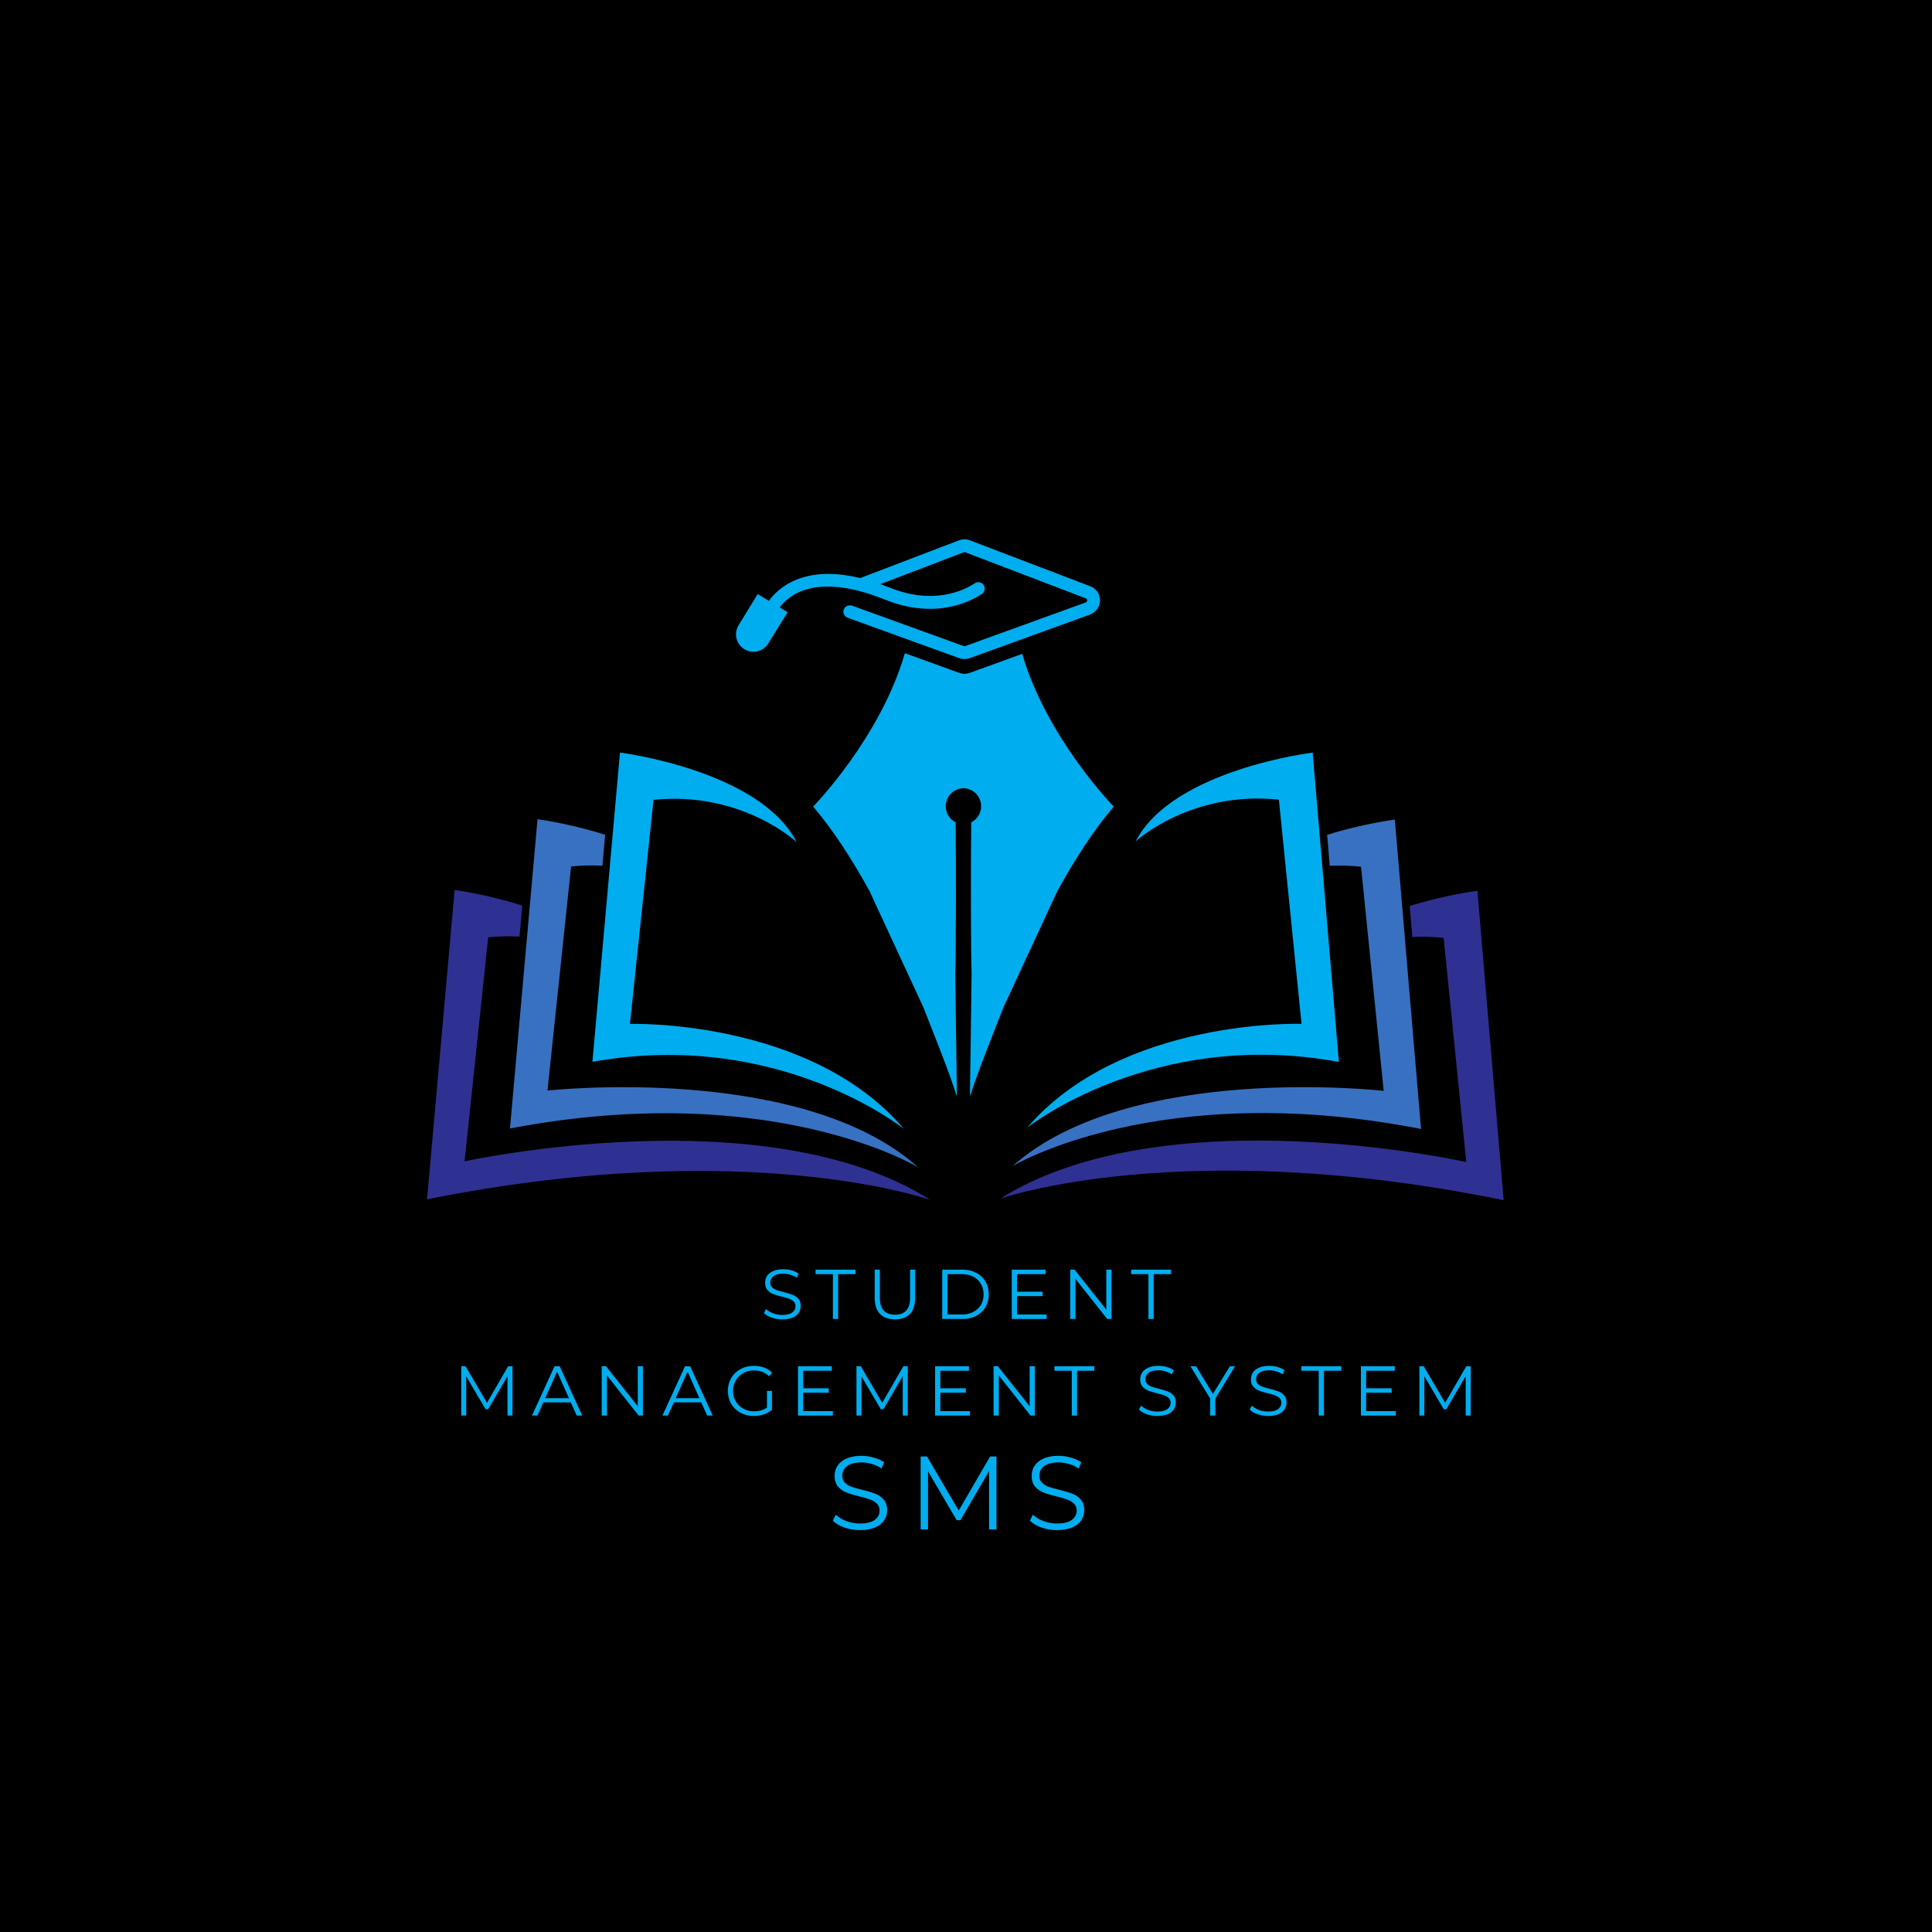 <svg xmlns="http://www.w3.org/2000/svg" xmlns:xlink="http://www.w3.org/1999/xlink" width="500" zoomAndPan="magnify" viewBox="0 0 375 375" height="500" preserveAspectRatio="xMidYMid meet" version="1.0"><defs><g/><clipPath id="82adffe3b2"><path d="M 196 159 L 276 159 L 276 227 L 196 227 Z M 196 159 " clip-rule="nonzero"/></clipPath><clipPath id="8db9b37970"><path d="M 233.465 135.906 L 318.762 176.586 L 273.883 270.68 L 188.586 230 Z M 233.465 135.906 " clip-rule="nonzero"/></clipPath><clipPath id="19a6217554"><path d="M 233.465 135.906 L 318.762 176.586 L 273.883 270.68 L 188.586 230 Z M 233.465 135.906 " clip-rule="nonzero"/></clipPath><clipPath id="431f49d911"><path d="M 233.465 135.906 L 318.762 176.586 L 273.883 270.68 L 188.586 230 Z M 233.465 135.906 " clip-rule="nonzero"/></clipPath><clipPath id="8bbb9d0f49"><path d="M 194 172 L 292 172 L 292 233 L 194 233 Z M 194 172 " clip-rule="nonzero"/></clipPath><clipPath id="03afa60f74"><path d="M 233.465 135.906 L 318.762 176.586 L 273.883 270.68 L 188.586 230 Z M 233.465 135.906 " clip-rule="nonzero"/></clipPath><clipPath id="e0dbd29cc2"><path d="M 233.465 135.906 L 318.762 176.586 L 273.883 270.68 L 188.586 230 Z M 233.465 135.906 " clip-rule="nonzero"/></clipPath><clipPath id="7c71281775"><path d="M 233.465 135.906 L 318.762 176.586 L 273.883 270.68 L 188.586 230 Z M 233.465 135.906 " clip-rule="nonzero"/></clipPath><clipPath id="1d138cadb3"><path d="M 199 146 L 260 146 L 260 219 L 199 219 Z M 199 146 " clip-rule="nonzero"/></clipPath><clipPath id="89598b0c6f"><path d="M 233.465 135.906 L 318.762 176.586 L 273.883 270.68 L 188.586 230 Z M 233.465 135.906 " clip-rule="nonzero"/></clipPath><clipPath id="1d98cc0783"><path d="M 233.465 135.906 L 318.762 176.586 L 273.883 270.68 L 188.586 230 Z M 233.465 135.906 " clip-rule="nonzero"/></clipPath><clipPath id="9a472cd626"><path d="M 233.465 135.906 L 318.762 176.586 L 273.883 270.68 L 188.586 230 Z M 233.465 135.906 " clip-rule="nonzero"/></clipPath><clipPath id="80a79a0035"><path d="M 56 135 L 187 135 L 187 271 L 56 271 Z M 56 135 " clip-rule="nonzero"/></clipPath><clipPath id="35870837b3"><path d="M 56.273 176.281 L 141.742 135.973 L 186.211 230.262 L 100.742 270.574 Z M 56.273 176.281 " clip-rule="nonzero"/></clipPath><clipPath id="9db4362d6a"><path d="M 42 24 L 123 24 L 123 92 L 42 92 Z M 42 24 " clip-rule="nonzero"/></clipPath><clipPath id="e9074f99d5"><path d="M 0.273 41.281 L 85.742 0.973 L 130.211 95.262 L 44.742 135.574 Z M 0.273 41.281 " clip-rule="nonzero"/></clipPath><clipPath id="1d685416bb"><path d="M 85.699 0.992 L 0.23 41.305 L 44.699 135.594 L 130.168 95.281 Z M 85.699 0.992 " clip-rule="nonzero"/></clipPath><clipPath id="9525ceb4ad"><path d="M 85.699 0.992 L 0.23 41.305 L 44.699 135.594 L 130.168 95.281 Z M 85.699 0.992 " clip-rule="nonzero"/></clipPath><clipPath id="480e38cb14"><path d="M 26 37 L 125 37 L 125 98 L 26 98 Z M 26 37 " clip-rule="nonzero"/></clipPath><clipPath id="f121b09384"><path d="M 0.273 41.281 L 85.742 0.973 L 130.211 95.262 L 44.742 135.574 Z M 0.273 41.281 " clip-rule="nonzero"/></clipPath><clipPath id="7b559ed149"><path d="M 85.699 0.992 L 0.23 41.305 L 44.699 135.594 L 130.168 95.281 Z M 85.699 0.992 " clip-rule="nonzero"/></clipPath><clipPath id="d9fab333b8"><path d="M 85.699 0.992 L 0.23 41.305 L 44.699 135.594 L 130.168 95.281 Z M 85.699 0.992 " clip-rule="nonzero"/></clipPath><clipPath id="759cfcf4e7"><path d="M 58 11 L 120 11 L 120 85 L 58 85 Z M 58 11 " clip-rule="nonzero"/></clipPath><clipPath id="ce6df43fb1"><path d="M 0.273 41.281 L 85.742 0.973 L 130.211 95.262 L 44.742 135.574 Z M 0.273 41.281 " clip-rule="nonzero"/></clipPath><clipPath id="0408e4e1c6"><path d="M 85.699 0.992 L 0.23 41.305 L 44.699 135.594 L 130.168 95.281 Z M 85.699 0.992 " clip-rule="nonzero"/></clipPath><clipPath id="8a5b54e1d5"><path d="M 85.699 0.992 L 0.23 41.305 L 44.699 135.594 L 130.168 95.281 Z M 85.699 0.992 " clip-rule="nonzero"/></clipPath><clipPath id="8c82e6a9c3"><rect x="0" width="131" y="0" height="136"/></clipPath><clipPath id="6f5dd1d990"><path d="M 142.328 104.609 L 214 104.609 L 214 128 L 142.328 128 Z M 142.328 104.609 " clip-rule="nonzero"/></clipPath><clipPath id="4d414e384c"><path d="M 157 126 L 216.578 126 L 216.578 212.609 L 157 212.609 Z M 157 126 " clip-rule="nonzero"/></clipPath></defs><rect x="-37.5" width="450" fill="#ffffff" y="-37.5" height="450" fill-opacity="1"/><rect x="-37.5" width="450" fill="#000000" y="-37.5" height="450" fill-opacity="1"/><g clip-path="url(#82adffe3b2)"><g clip-path="url(#8db9b37970)"><g clip-path="url(#19a6217554)"><g clip-path="url(#431f49d911)"><path fill="#3871c1" d="M 275.824 219.133 L 270.738 159.086 C 270.738 159.086 264.715 159.816 257.594 162.043 L 258.102 168.055 C 260.023 167.961 262.051 168.004 264.18 168.23 L 268.574 211.738 C 268.574 211.738 219.32 206.105 196.547 226.332 C 196.547 226.332 225 209.215 275.824 219.133 " fill-opacity="1" fill-rule="nonzero"/></g></g></g></g><g clip-path="url(#8bbb9d0f49)"><g clip-path="url(#03afa60f74)"><g clip-path="url(#e0dbd29cc2)"><g clip-path="url(#7c71281775)"><path fill="#2e3192" d="M 286.766 172.902 C 286.766 172.902 280.746 173.633 273.625 175.859 L 274.133 181.871 C 276.055 181.773 278.082 181.816 280.211 182.043 L 284.602 225.555 C 284.602 225.555 226.254 212.461 194.152 232.66 C 194.152 232.66 229.535 220.219 291.855 232.949 L 286.766 172.902 " fill-opacity="1" fill-rule="nonzero"/></g></g></g></g><g clip-path="url(#1d138cadb3)"><g clip-path="url(#89598b0c6f)"><g clip-path="url(#1d98cc0783)"><g clip-path="url(#9a472cd626)"><path fill="#00adef" d="M 199.371 218.879 C 199.371 218.879 223.773 199.438 259.875 206.125 L 254.789 146.078 C 254.789 146.078 227.641 149.367 220.43 163.297 C 220.43 163.297 231.137 153.402 248.23 155.219 L 252.625 198.73 C 252.625 198.73 217.703 197.527 199.371 218.879 " fill-opacity="1" fill-rule="nonzero"/></g></g></g></g><g clip-path="url(#80a79a0035)"><g clip-path="url(#35870837b3)"><g transform="matrix(1, 0, 0, 1, 56, 135)"><g clip-path="url(#8c82e6a9c3)"><g clip-path="url(#9db4362d6a)"><g clip-path="url(#e9074f99d5)"><g clip-path="url(#1d685416bb)"><g clip-path="url(#9525ceb4ad)"><path fill="#3871c1" d="M 42.984 84.035 L 48.332 24.012 C 48.332 24.012 54.348 24.77 61.461 27.027 L 60.926 33.035 C 59.004 32.934 56.977 32.965 54.848 33.184 L 50.266 76.676 C 50.266 76.676 99.539 71.254 122.227 91.582 C 122.227 91.582 93.848 74.34 42.984 84.035 " fill-opacity="1" fill-rule="nonzero"/></g></g></g></g><g clip-path="url(#480e38cb14)"><g clip-path="url(#f121b09384)"><g clip-path="url(#7b559ed149)"><g clip-path="url(#d9fab333b8)"><path fill="#2e3192" d="M 32.242 37.758 C 32.242 37.758 38.258 38.516 45.371 40.773 L 44.836 46.781 C 42.914 46.676 40.887 46.711 38.758 46.93 L 34.176 90.418 C 34.176 90.418 92.578 77.582 124.594 97.918 C 124.594 97.918 89.266 85.32 26.891 97.781 L 32.242 37.758 " fill-opacity="1" fill-rule="nonzero"/></g></g></g></g><g clip-path="url(#759cfcf4e7)"><g clip-path="url(#ce6df43fb1)"><g clip-path="url(#0408e4e1c6)"><g clip-path="url(#8a5b54e1d5)"><path fill="#00adef" d="M 119.434 84.113 C 119.434 84.113 95.117 64.566 58.988 71.098 L 64.336 11.074 C 64.336 11.074 91.469 14.48 98.621 28.445 C 98.621 28.445 87.953 18.5 70.852 20.246 L 66.27 63.734 C 66.27 63.734 101.195 62.688 119.434 84.113 " fill-opacity="1" fill-rule="nonzero"/></g></g></g></g></g></g></g></g><g clip-path="url(#6f5dd1d990)"><path fill="#00adef" d="M 213.504 116.73 C 213.43 117.91 212.605 118.91 211.492 119.312 L 188.195 127.754 C 187.875 127.867 187.535 127.926 187.199 127.926 C 186.863 127.926 186.523 127.867 186.203 127.754 L 164.523 119.902 C 163.84 119.652 163.504 118.863 163.824 118.191 C 164.105 117.602 164.812 117.352 165.426 117.574 L 187.051 125.406 C 187.148 125.441 187.25 125.441 187.344 125.406 L 210.73 116.934 C 210.961 116.852 211.012 116.672 211.012 116.535 C 211.016 116.422 210.98 116.223 210.738 116.133 L 187.352 107.199 C 187.254 107.164 187.145 107.164 187.047 107.199 L 170.875 113.375 C 171.449 113.582 172.039 113.805 172.641 114.047 C 181.223 117.5 187.102 114.598 189.215 113.203 C 189.422 113.066 189.66 113 189.895 113 C 190.242 113 190.582 113.145 190.828 113.418 C 191.332 113.988 191.211 114.871 190.574 115.289 C 188 116.977 181.289 120.219 171.711 116.363 C 158.293 110.961 153.02 115.594 151.344 117.902 L 152.879 118.832 L 149.109 124.906 C 148.156 126.441 146.16 126.957 144.582 126.07 C 142.914 125.129 142.359 122.992 143.359 121.363 L 147.066 115.312 L 149.234 116.625 C 151.039 114.129 156.004 109.543 166.957 112.203 L 186.156 104.871 C 186.828 104.613 187.57 104.613 188.242 104.871 L 211.629 113.801 C 212.836 114.262 213.59 115.422 213.504 116.73 Z M 213.504 116.73 " fill-opacity="1" fill-rule="nonzero"/></g><g clip-path="url(#4d414e384c)"><path fill="#00adef" d="M 198.406 126.914 L 188.195 130.613 C 187.875 130.73 187.535 130.789 187.199 130.789 C 186.863 130.789 186.523 130.73 186.203 130.613 L 175.633 126.785 C 170.871 143.254 157.832 156.555 157.832 156.555 C 161.594 160.969 165.281 166.609 168.738 172.887 L 179.207 195.473 C 181.16 200.484 184.289 208.168 185.734 212.871 L 185.41 188.91 C 185.57 185.359 185.578 167.469 185.488 159.621 C 184.348 159.039 183.566 157.859 183.566 156.492 C 183.566 154.578 185.098 153.027 187 152.988 C 188.906 153.027 190.438 154.578 190.438 156.492 C 190.438 157.859 189.652 159.039 188.512 159.621 C 188.422 167.469 188.43 185.359 188.59 188.91 L 188.266 212.871 C 189.715 208.168 192.84 200.48 194.793 195.473 L 205.266 172.887 C 208.719 166.609 212.41 160.969 216.172 156.555 C 216.172 156.555 203.199 143.324 198.406 126.914 Z M 198.406 126.914 " fill-opacity="1" fill-rule="nonzero"/></g><g fill="#00adef" fill-opacity="1"><g transform="translate(147.633, 256.014)"><g><path d="M 4.203 0.078 C 3.492 0.078 2.812 -0.035 2.156 -0.266 C 1.5 -0.492 0.992 -0.789 0.641 -1.156 L 1.047 -1.938 C 1.391 -1.594 1.848 -1.312 2.422 -1.094 C 2.992 -0.883 3.586 -0.781 4.203 -0.781 C 5.055 -0.781 5.695 -0.938 6.125 -1.25 C 6.562 -1.562 6.781 -1.973 6.781 -2.484 C 6.781 -2.859 6.66 -3.16 6.422 -3.391 C 6.191 -3.617 5.906 -3.797 5.562 -3.922 C 5.227 -4.047 4.758 -4.18 4.156 -4.328 C 3.438 -4.504 2.863 -4.676 2.438 -4.844 C 2.008 -5.02 1.641 -5.281 1.328 -5.625 C 1.023 -5.969 0.875 -6.438 0.875 -7.031 C 0.875 -7.52 1 -7.961 1.25 -8.359 C 1.508 -8.754 1.906 -9.066 2.438 -9.297 C 2.969 -9.535 3.625 -9.656 4.406 -9.656 C 4.957 -9.656 5.492 -9.582 6.016 -9.438 C 6.535 -9.289 6.988 -9.082 7.375 -8.812 L 7.031 -8 C 6.633 -8.27 6.207 -8.469 5.75 -8.594 C 5.289 -8.727 4.844 -8.797 4.406 -8.797 C 3.562 -8.797 2.926 -8.633 2.5 -8.312 C 2.082 -7.988 1.875 -7.57 1.875 -7.062 C 1.875 -6.676 1.988 -6.367 2.219 -6.141 C 2.457 -5.91 2.75 -5.734 3.094 -5.609 C 3.445 -5.484 3.922 -5.348 4.516 -5.203 C 5.223 -5.023 5.789 -4.852 6.219 -4.688 C 6.656 -4.52 7.023 -4.266 7.328 -3.922 C 7.629 -3.578 7.781 -3.113 7.781 -2.531 C 7.781 -2.051 7.648 -1.609 7.391 -1.203 C 7.129 -0.805 6.727 -0.492 6.188 -0.266 C 5.645 -0.035 4.984 0.078 4.203 0.078 Z M 4.203 0.078 "/></g></g></g><g fill="#00adef" fill-opacity="1"><g transform="translate(158.243, 256.014)"><g><path d="M 3.422 -8.703 L 0.062 -8.703 L 0.062 -9.578 L 7.797 -9.578 L 7.797 -8.703 L 4.438 -8.703 L 4.438 0 L 3.422 0 Z M 3.422 -8.703 "/></g></g></g><g fill="#00adef" fill-opacity="1"><g transform="translate(168.292, 256.014)"><g><path d="M 5.422 0.078 C 4.18 0.078 3.211 -0.273 2.516 -0.984 C 1.828 -1.691 1.484 -2.727 1.484 -4.094 L 1.484 -9.578 L 2.484 -9.578 L 2.484 -4.141 C 2.484 -3.023 2.734 -2.191 3.234 -1.641 C 3.742 -1.098 4.473 -0.828 5.422 -0.828 C 6.379 -0.828 7.109 -1.098 7.609 -1.641 C 8.109 -2.191 8.359 -3.023 8.359 -4.141 L 8.359 -9.578 L 9.344 -9.578 L 9.344 -4.094 C 9.344 -2.727 9 -1.691 8.312 -0.984 C 7.625 -0.273 6.66 0.078 5.422 0.078 Z M 5.422 0.078 "/></g></g></g><g fill="#00adef" fill-opacity="1"><g transform="translate(181.324, 256.014)"><g><path d="M 1.562 -9.578 L 5.469 -9.578 C 6.477 -9.578 7.367 -9.375 8.141 -8.969 C 8.922 -8.562 9.523 -7.992 9.953 -7.266 C 10.379 -6.547 10.594 -5.723 10.594 -4.797 C 10.594 -3.859 10.379 -3.023 9.953 -2.297 C 9.523 -1.578 8.922 -1.016 8.141 -0.609 C 7.367 -0.203 6.477 0 5.469 0 L 1.562 0 Z M 5.406 -0.875 C 6.25 -0.875 6.984 -1.039 7.609 -1.375 C 8.242 -1.707 8.734 -2.164 9.078 -2.75 C 9.422 -3.344 9.594 -4.023 9.594 -4.797 C 9.594 -5.555 9.422 -6.227 9.078 -6.812 C 8.734 -7.406 8.242 -7.867 7.609 -8.203 C 6.984 -8.535 6.25 -8.703 5.406 -8.703 L 2.578 -8.703 L 2.578 -0.875 Z M 5.406 -0.875 "/></g></g></g><g fill="#00adef" fill-opacity="1"><g transform="translate(194.822, 256.014)"><g><path d="M 8.328 -0.875 L 8.328 0 L 1.562 0 L 1.562 -9.578 L 8.125 -9.578 L 8.125 -8.703 L 2.578 -8.703 L 2.578 -5.297 L 7.531 -5.297 L 7.531 -4.438 L 2.578 -4.438 L 2.578 -0.875 Z M 8.328 -0.875 "/></g></g></g><g fill="#00adef" fill-opacity="1"><g transform="translate(206.171, 256.014)"><g><path d="M 9.562 -9.578 L 9.562 0 L 8.734 0 L 2.578 -7.781 L 2.578 0 L 1.562 0 L 1.562 -9.578 L 2.391 -9.578 L 8.562 -1.812 L 8.562 -9.578 Z M 9.562 -9.578 "/></g></g></g><g fill="#00adef" fill-opacity="1"><g transform="translate(219.491, 256.014)"><g><path d="M 3.422 -8.703 L 0.062 -8.703 L 0.062 -9.578 L 7.797 -9.578 L 7.797 -8.703 L 4.438 -8.703 L 4.438 0 L 3.422 0 Z M 3.422 -8.703 "/></g></g></g><g fill="#00adef" fill-opacity="1"><g transform="translate(87.961, 274.764)"><g><path d="M 11.516 -9.578 L 11.516 0 L 10.547 0 L 10.547 -7.672 L 6.781 -1.219 L 6.297 -1.219 L 2.531 -7.625 L 2.531 0 L 1.562 0 L 1.562 -9.578 L 2.391 -9.578 L 6.562 -2.484 L 10.672 -9.578 Z M 11.516 -9.578 "/></g></g></g><g fill="#00adef" fill-opacity="1"><g transform="translate(103.225, 274.764)"><g><path d="M 7.562 -2.562 L 2.234 -2.562 L 1.078 0 L 0.031 0 L 4.406 -9.578 L 5.406 -9.578 L 9.781 0 L 8.719 0 Z M 7.203 -3.375 L 4.906 -8.531 L 2.594 -3.375 Z M 7.203 -3.375 "/></g></g></g><g fill="#00adef" fill-opacity="1"><g transform="translate(115.231, 274.764)"><g><path d="M 9.562 -9.578 L 9.562 0 L 8.734 0 L 2.578 -7.781 L 2.578 0 L 1.562 0 L 1.562 -9.578 L 2.391 -9.578 L 8.562 -1.812 L 8.562 -9.578 Z M 9.562 -9.578 "/></g></g></g><g fill="#00adef" fill-opacity="1"><g transform="translate(128.551, 274.764)"><g><path d="M 7.562 -2.562 L 2.234 -2.562 L 1.078 0 L 0.031 0 L 4.406 -9.578 L 5.406 -9.578 L 9.781 0 L 8.719 0 Z M 7.203 -3.375 L 4.906 -8.531 L 2.594 -3.375 Z M 7.203 -3.375 "/></g></g></g><g fill="#00adef" fill-opacity="1"><g transform="translate(140.557, 274.764)"><g><path d="M 8.312 -4.797 L 9.281 -4.797 L 9.281 -1.141 C 8.832 -0.742 8.301 -0.441 7.688 -0.234 C 7.082 -0.023 6.441 0.078 5.766 0.078 C 4.805 0.078 3.941 -0.129 3.172 -0.547 C 2.41 -0.961 1.812 -1.539 1.375 -2.281 C 0.938 -3.031 0.719 -3.867 0.719 -4.797 C 0.719 -5.711 0.938 -6.539 1.375 -7.281 C 1.812 -8.031 2.41 -8.613 3.172 -9.031 C 3.941 -9.445 4.812 -9.656 5.781 -9.656 C 6.508 -9.656 7.176 -9.539 7.781 -9.312 C 8.395 -9.082 8.91 -8.738 9.328 -8.281 L 8.703 -7.641 C 7.941 -8.391 6.977 -8.766 5.812 -8.766 C 5.039 -8.766 4.344 -8.594 3.719 -8.25 C 3.094 -7.906 2.602 -7.426 2.25 -6.812 C 1.895 -6.207 1.719 -5.535 1.719 -4.797 C 1.719 -4.047 1.895 -3.367 2.25 -2.766 C 2.602 -2.16 3.086 -1.688 3.703 -1.344 C 4.328 -1 5.023 -0.828 5.797 -0.828 C 6.785 -0.828 7.625 -1.07 8.312 -1.562 Z M 8.312 -4.797 "/></g></g></g><g fill="#00adef" fill-opacity="1"><g transform="translate(153.329, 274.764)"><g><path d="M 8.328 -0.875 L 8.328 0 L 1.562 0 L 1.562 -9.578 L 8.125 -9.578 L 8.125 -8.703 L 2.578 -8.703 L 2.578 -5.297 L 7.531 -5.297 L 7.531 -4.438 L 2.578 -4.438 L 2.578 -0.875 Z M 8.328 -0.875 "/></g></g></g><g fill="#00adef" fill-opacity="1"><g transform="translate(164.678, 274.764)"><g><path d="M 11.516 -9.578 L 11.516 0 L 10.547 0 L 10.547 -7.672 L 6.781 -1.219 L 6.297 -1.219 L 2.531 -7.625 L 2.531 0 L 1.562 0 L 1.562 -9.578 L 2.391 -9.578 L 6.562 -2.484 L 10.672 -9.578 Z M 11.516 -9.578 "/></g></g></g><g fill="#00adef" fill-opacity="1"><g transform="translate(179.942, 274.764)"><g><path d="M 8.328 -0.875 L 8.328 0 L 1.562 0 L 1.562 -9.578 L 8.125 -9.578 L 8.125 -8.703 L 2.578 -8.703 L 2.578 -5.297 L 7.531 -5.297 L 7.531 -4.438 L 2.578 -4.438 L 2.578 -0.875 Z M 8.328 -0.875 "/></g></g></g><g fill="#00adef" fill-opacity="1"><g transform="translate(191.291, 274.764)"><g><path d="M 9.562 -9.578 L 9.562 0 L 8.734 0 L 2.578 -7.781 L 2.578 0 L 1.562 0 L 1.562 -9.578 L 2.391 -9.578 L 8.562 -1.812 L 8.562 -9.578 Z M 9.562 -9.578 "/></g></g></g><g fill="#00adef" fill-opacity="1"><g transform="translate(204.611, 274.764)"><g><path d="M 3.422 -8.703 L 0.062 -8.703 L 0.062 -9.578 L 7.797 -9.578 L 7.797 -8.703 L 4.438 -8.703 L 4.438 0 L 3.422 0 Z M 3.422 -8.703 "/></g></g></g><g fill="#00adef" fill-opacity="1"><g transform="translate(214.66, 274.764)"><g/></g></g><g fill="#00adef" fill-opacity="1"><g transform="translate(220.438, 274.764)"><g><path d="M 4.203 0.078 C 3.492 0.078 2.812 -0.035 2.156 -0.266 C 1.5 -0.492 0.992 -0.789 0.641 -1.156 L 1.047 -1.938 C 1.391 -1.594 1.848 -1.312 2.422 -1.094 C 2.992 -0.883 3.586 -0.781 4.203 -0.781 C 5.055 -0.781 5.695 -0.938 6.125 -1.25 C 6.562 -1.562 6.781 -1.973 6.781 -2.484 C 6.781 -2.859 6.66 -3.16 6.422 -3.391 C 6.191 -3.617 5.906 -3.797 5.562 -3.922 C 5.227 -4.047 4.758 -4.18 4.156 -4.328 C 3.438 -4.504 2.863 -4.676 2.438 -4.844 C 2.008 -5.02 1.641 -5.281 1.328 -5.625 C 1.023 -5.969 0.875 -6.438 0.875 -7.031 C 0.875 -7.52 1 -7.961 1.25 -8.359 C 1.508 -8.754 1.906 -9.066 2.438 -9.297 C 2.969 -9.535 3.625 -9.656 4.406 -9.656 C 4.957 -9.656 5.492 -9.582 6.016 -9.438 C 6.535 -9.289 6.988 -9.082 7.375 -8.812 L 7.031 -8 C 6.633 -8.27 6.207 -8.469 5.75 -8.594 C 5.289 -8.727 4.844 -8.797 4.406 -8.797 C 3.562 -8.797 2.926 -8.633 2.5 -8.312 C 2.082 -7.988 1.875 -7.57 1.875 -7.062 C 1.875 -6.676 1.988 -6.367 2.219 -6.141 C 2.457 -5.91 2.75 -5.734 3.094 -5.609 C 3.445 -5.484 3.922 -5.348 4.516 -5.203 C 5.223 -5.023 5.789 -4.852 6.219 -4.688 C 6.656 -4.52 7.023 -4.266 7.328 -3.922 C 7.629 -3.578 7.781 -3.113 7.781 -2.531 C 7.781 -2.051 7.648 -1.609 7.391 -1.203 C 7.129 -0.805 6.727 -0.492 6.188 -0.266 C 5.645 -0.035 4.984 0.078 4.203 0.078 Z M 4.203 0.078 "/></g></g></g><g fill="#00adef" fill-opacity="1"><g transform="translate(231.048, 274.764)"><g><path d="M 4.844 -3.312 L 4.844 0 L 3.844 0 L 3.844 -3.312 L 0.016 -9.578 L 1.094 -9.578 L 4.375 -4.203 L 7.672 -9.578 L 8.672 -9.578 Z M 4.844 -3.312 "/></g></g></g><g fill="#00adef" fill-opacity="1"><g transform="translate(241.931, 274.764)"><g><path d="M 4.203 0.078 C 3.492 0.078 2.812 -0.035 2.156 -0.266 C 1.5 -0.492 0.992 -0.789 0.641 -1.156 L 1.047 -1.938 C 1.391 -1.594 1.848 -1.312 2.422 -1.094 C 2.992 -0.883 3.586 -0.781 4.203 -0.781 C 5.055 -0.781 5.695 -0.938 6.125 -1.25 C 6.562 -1.562 6.781 -1.973 6.781 -2.484 C 6.781 -2.859 6.66 -3.16 6.422 -3.391 C 6.191 -3.617 5.906 -3.797 5.562 -3.922 C 5.227 -4.047 4.758 -4.18 4.156 -4.328 C 3.438 -4.504 2.863 -4.676 2.438 -4.844 C 2.008 -5.02 1.641 -5.281 1.328 -5.625 C 1.023 -5.969 0.875 -6.438 0.875 -7.031 C 0.875 -7.52 1 -7.961 1.25 -8.359 C 1.508 -8.754 1.906 -9.066 2.438 -9.297 C 2.969 -9.535 3.625 -9.656 4.406 -9.656 C 4.957 -9.656 5.492 -9.582 6.016 -9.438 C 6.535 -9.289 6.988 -9.082 7.375 -8.812 L 7.031 -8 C 6.633 -8.27 6.207 -8.469 5.75 -8.594 C 5.289 -8.727 4.844 -8.797 4.406 -8.797 C 3.562 -8.797 2.926 -8.633 2.5 -8.312 C 2.082 -7.988 1.875 -7.57 1.875 -7.062 C 1.875 -6.676 1.988 -6.367 2.219 -6.141 C 2.457 -5.91 2.75 -5.734 3.094 -5.609 C 3.445 -5.484 3.922 -5.348 4.516 -5.203 C 5.223 -5.023 5.789 -4.852 6.219 -4.688 C 6.656 -4.52 7.023 -4.266 7.328 -3.922 C 7.629 -3.578 7.781 -3.113 7.781 -2.531 C 7.781 -2.051 7.648 -1.609 7.391 -1.203 C 7.129 -0.805 6.727 -0.492 6.188 -0.266 C 5.645 -0.035 4.984 0.078 4.203 0.078 Z M 4.203 0.078 "/></g></g></g><g fill="#00adef" fill-opacity="1"><g transform="translate(252.541, 274.764)"><g><path d="M 3.422 -8.703 L 0.062 -8.703 L 0.062 -9.578 L 7.797 -9.578 L 7.797 -8.703 L 4.438 -8.703 L 4.438 0 L 3.422 0 Z M 3.422 -8.703 "/></g></g></g><g fill="#00adef" fill-opacity="1"><g transform="translate(262.59, 274.764)"><g><path d="M 8.328 -0.875 L 8.328 0 L 1.562 0 L 1.562 -9.578 L 8.125 -9.578 L 8.125 -8.703 L 2.578 -8.703 L 2.578 -5.297 L 7.531 -5.297 L 7.531 -4.438 L 2.578 -4.438 L 2.578 -0.875 Z M 8.328 -0.875 "/></g></g></g><g fill="#00adef" fill-opacity="1"><g transform="translate(273.939, 274.764)"><g><path d="M 11.516 -9.578 L 11.516 0 L 10.547 0 L 10.547 -7.672 L 6.781 -1.219 L 6.297 -1.219 L 2.531 -7.625 L 2.531 0 L 1.562 0 L 1.562 -9.578 L 2.391 -9.578 L 6.562 -2.484 L 10.672 -9.578 Z M 11.516 -9.578 "/></g></g></g><g fill="#00adef" fill-opacity="1"><g transform="translate(160.697, 296.87)"><g><path d="M 6.219 0.125 C 5.164 0.125 4.156 -0.039 3.188 -0.375 C 2.219 -0.719 1.473 -1.164 0.953 -1.719 L 1.531 -2.875 C 2.051 -2.363 2.734 -1.945 3.578 -1.625 C 4.43 -1.312 5.312 -1.156 6.219 -1.156 C 7.488 -1.156 8.441 -1.383 9.078 -1.844 C 9.711 -2.312 10.031 -2.922 10.031 -3.672 C 10.031 -4.234 9.852 -4.68 9.5 -5.016 C 9.156 -5.359 8.734 -5.617 8.234 -5.797 C 7.742 -5.984 7.051 -6.188 6.156 -6.406 C 5.094 -6.664 4.242 -6.922 3.609 -7.172 C 2.973 -7.422 2.426 -7.801 1.969 -8.312 C 1.52 -8.832 1.297 -9.531 1.297 -10.406 C 1.297 -11.125 1.484 -11.773 1.859 -12.359 C 2.242 -12.953 2.828 -13.422 3.609 -13.766 C 4.391 -14.117 5.359 -14.297 6.516 -14.297 C 7.328 -14.297 8.117 -14.18 8.891 -13.953 C 9.672 -13.734 10.348 -13.43 10.922 -13.047 L 10.406 -11.844 C 9.812 -12.238 9.176 -12.531 8.5 -12.719 C 7.832 -12.914 7.172 -13.016 6.516 -13.016 C 5.273 -13.016 4.344 -12.773 3.719 -12.297 C 3.094 -11.816 2.781 -11.203 2.781 -10.453 C 2.781 -9.879 2.953 -9.422 3.297 -9.078 C 3.641 -8.734 4.066 -8.469 4.578 -8.281 C 5.098 -8.102 5.801 -7.906 6.688 -7.688 C 7.719 -7.438 8.555 -7.188 9.203 -6.938 C 9.848 -6.688 10.391 -6.305 10.828 -5.797 C 11.273 -5.297 11.5 -4.613 11.5 -3.75 C 11.5 -3.031 11.305 -2.375 10.922 -1.781 C 10.535 -1.195 9.941 -0.734 9.141 -0.391 C 8.348 -0.047 7.375 0.125 6.219 0.125 Z M 6.219 0.125 "/></g></g></g><g fill="#00adef" fill-opacity="1"><g transform="translate(176.383, 296.87)"><g><path d="M 17.031 -14.172 L 17.031 0 L 15.594 0 L 15.594 -11.344 L 10.031 -1.797 L 9.312 -1.797 L 3.75 -11.281 L 3.75 0 L 2.312 0 L 2.312 -14.172 L 3.547 -14.172 L 9.703 -3.672 L 15.797 -14.172 Z M 17.031 -14.172 "/></g></g></g><g fill="#00adef" fill-opacity="1"><g transform="translate(198.95, 296.87)"><g><path d="M 6.219 0.125 C 5.164 0.125 4.156 -0.039 3.188 -0.375 C 2.219 -0.719 1.473 -1.164 0.953 -1.719 L 1.531 -2.875 C 2.051 -2.363 2.734 -1.945 3.578 -1.625 C 4.43 -1.312 5.312 -1.156 6.219 -1.156 C 7.488 -1.156 8.441 -1.383 9.078 -1.844 C 9.711 -2.312 10.031 -2.922 10.031 -3.672 C 10.031 -4.234 9.852 -4.68 9.5 -5.016 C 9.156 -5.359 8.734 -5.617 8.234 -5.797 C 7.742 -5.984 7.051 -6.188 6.156 -6.406 C 5.094 -6.664 4.242 -6.922 3.609 -7.172 C 2.973 -7.422 2.426 -7.801 1.969 -8.312 C 1.52 -8.832 1.297 -9.531 1.297 -10.406 C 1.297 -11.125 1.484 -11.773 1.859 -12.359 C 2.242 -12.953 2.828 -13.422 3.609 -13.766 C 4.391 -14.117 5.359 -14.297 6.516 -14.297 C 7.328 -14.297 8.117 -14.18 8.891 -13.953 C 9.672 -13.734 10.348 -13.43 10.922 -13.047 L 10.406 -11.844 C 9.812 -12.238 9.176 -12.531 8.5 -12.719 C 7.832 -12.914 7.172 -13.016 6.516 -13.016 C 5.273 -13.016 4.344 -12.773 3.719 -12.297 C 3.094 -11.816 2.781 -11.203 2.781 -10.453 C 2.781 -9.879 2.953 -9.422 3.297 -9.078 C 3.641 -8.734 4.066 -8.469 4.578 -8.281 C 5.098 -8.102 5.801 -7.906 6.688 -7.688 C 7.719 -7.438 8.555 -7.188 9.203 -6.938 C 9.848 -6.688 10.391 -6.305 10.828 -5.797 C 11.273 -5.297 11.5 -4.613 11.5 -3.75 C 11.5 -3.031 11.305 -2.375 10.922 -1.781 C 10.535 -1.195 9.941 -0.734 9.141 -0.391 C 8.348 -0.047 7.375 0.125 6.219 0.125 Z M 6.219 0.125 "/></g></g></g></svg>